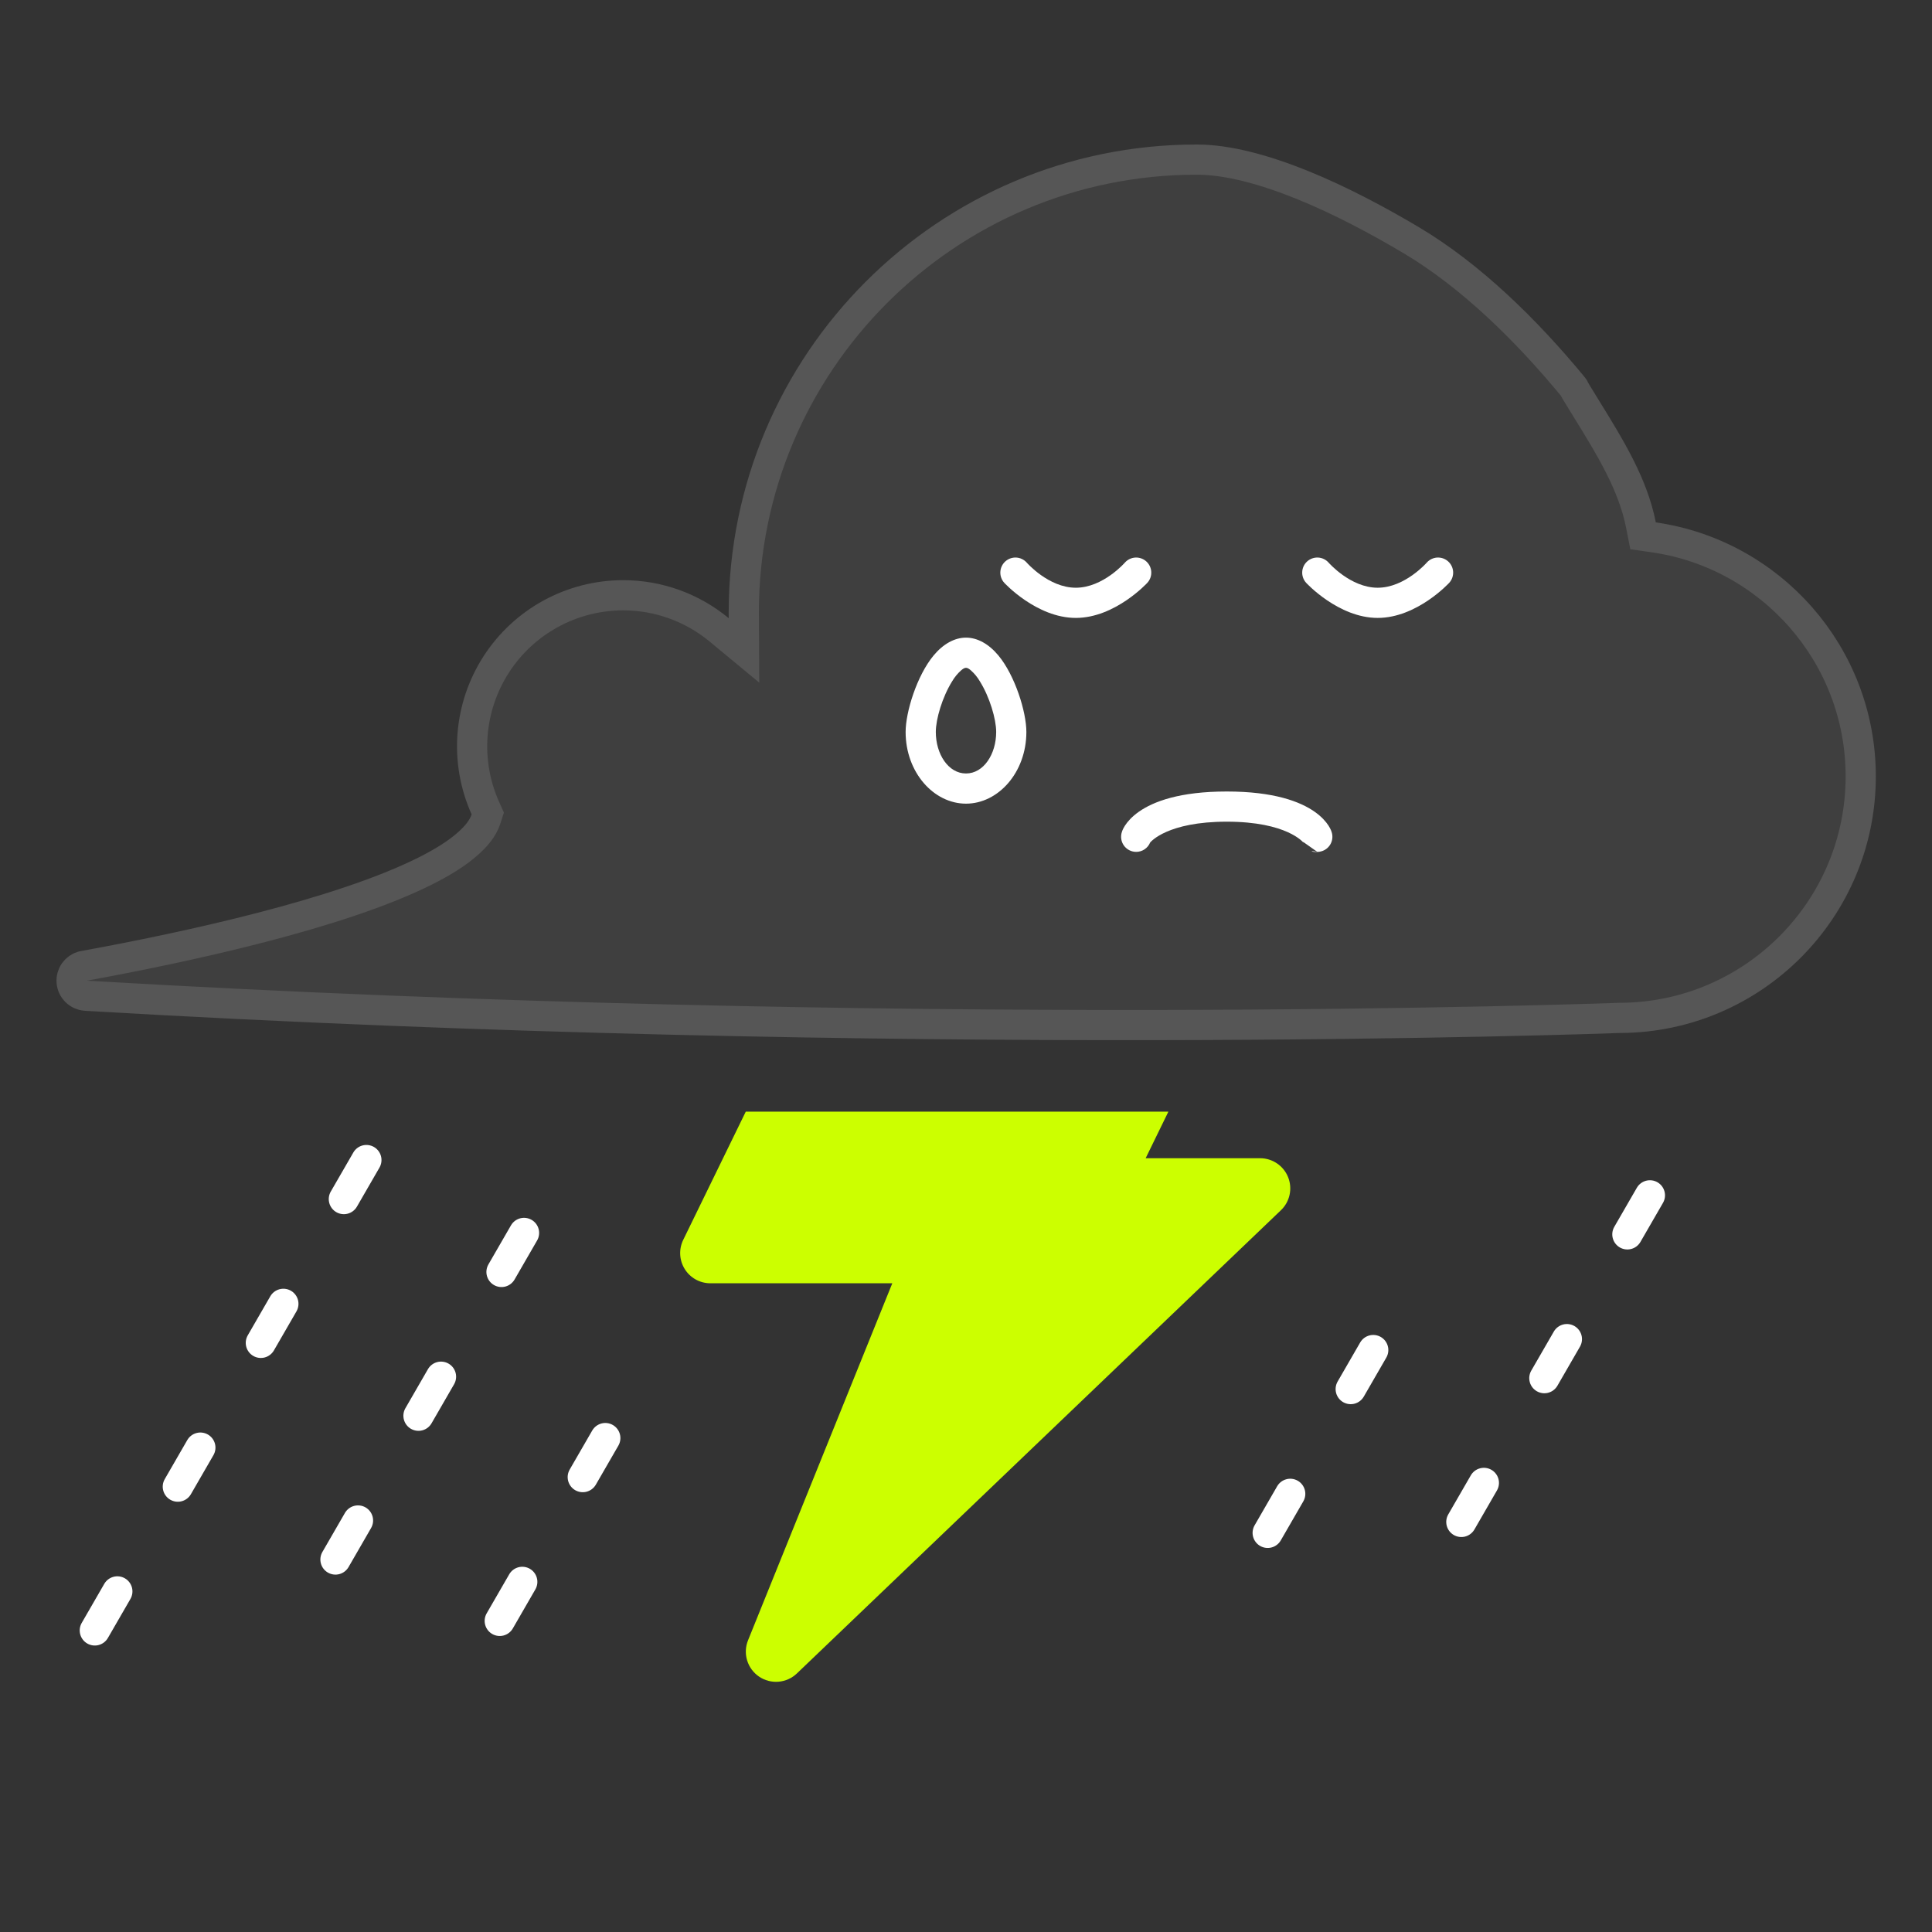 <svg width="270" height="270" viewBox="0 0 270 270" fill="none" xmlns="http://www.w3.org/2000/svg">
<rect x="0" y="0" width="270" height="270" fill="#333333" stroke="none"/>
<path fill-rule="evenodd" clip-rule="evenodd" d="M65.91 113.809C65.64 114.645 64.977 115.429 64.096 116.231C62.712 117.492 60.775 118.69 58.455 119.855C46.837 125.668 25.916 130.258 11.066 132.958C10.096 133.207 9.247 133.792 8.669 134.609C8.091 135.426 7.822 136.422 7.911 137.419C8 138.416 8.44 139.349 9.153 140.051C9.866 140.753 10.806 141.179 11.804 141.252L11.817 141.257C126.55 148.002 224.573 144.425 226.344 144.362H226.517C246.206 144.235 262.149 128.216 262.149 108.502C262.149 90.446 248.776 75.49 231.403 73.006C230.044 66.052 225.856 59.921 222.151 53.837C221.705 53.104 221.855 53.181 221.309 52.521V52.521C214.861 44.729 206.958 36.898 198.263 31.733C189.096 26.288 176.706 20.186 167.227 20.195C131.136 20.195 101.836 49.499 101.836 85.586L101.841 86.392C97.687 82.954 92.463 81.075 87.071 81.08C83.196 81.083 79.384 82.055 75.982 83.909C72.579 85.762 69.695 88.437 67.591 91.691C65.487 94.945 64.231 98.673 63.938 102.536C63.644 106.4 64.322 110.275 65.91 113.809Z" fill="white" fill-opacity="0.06"/>
<path d="M67.917 114.458L68.166 113.686L67.834 112.945C66.39 109.732 65.774 106.209 66.041 102.696C66.308 99.184 67.45 95.794 69.362 92.836C71.275 89.878 73.897 87.446 76.991 85.761C80.084 84.076 83.55 83.192 87.072 83.19H87.073C91.973 83.185 96.721 84.892 100.496 88.017L103.974 90.895L103.95 86.381L103.946 85.586C103.946 85.584 103.946 85.582 103.946 85.581C103.949 50.661 132.302 22.305 167.227 22.305L167.229 22.305C171.568 22.3 176.739 23.708 182.068 25.873C187.364 28.024 192.655 30.855 197.186 33.547C205.589 38.538 213.312 46.166 219.684 53.866C219.806 54.014 219.865 54.091 219.895 54.132C219.915 54.161 219.919 54.169 219.926 54.18C219.927 54.183 219.931 54.19 219.937 54.202C219.981 54.286 220.138 54.587 220.349 54.934C220.802 55.677 221.256 56.413 221.706 57.143C225.049 62.562 228.216 67.694 229.332 73.41L229.62 74.882L231.104 75.094C247.453 77.432 260.04 91.511 260.04 108.502C260.04 127.053 245.038 142.129 226.511 142.252H226.344H226.307L226.269 142.254L226.232 142.255C223.466 142.354 126.093 145.85 12.18 139.165L11.959 139.149C11.46 139.112 10.99 138.899 10.633 138.548C10.277 138.197 10.057 137.73 10.012 137.232C9.968 136.734 10.102 136.236 10.391 135.827C10.668 135.435 11.07 135.15 11.53 135.018C26.336 132.323 47.493 127.699 59.399 121.741L59.401 121.74C61.792 120.54 63.925 119.241 65.516 117.791C66.457 116.934 67.47 115.84 67.917 114.458Z" stroke="white" stroke-opacity="0.12" stroke-width="4.219"/>
<path fill-rule="evenodd" clip-rule="evenodd" d="M160.108 161.862L163.285 155.353H104.223L95.481 173.274C95.168 173.917 95.023 174.629 95.061 175.344C95.099 176.058 95.317 176.751 95.697 177.358C96.076 177.965 96.603 178.465 97.229 178.812C97.855 179.159 98.558 179.34 99.274 179.34H124.7L104.539 229.236C104.177 230.131 104.132 231.123 104.414 232.046C104.695 232.97 105.284 233.769 106.083 234.311C106.882 234.852 107.843 235.103 108.805 235.022C109.767 234.941 110.672 234.532 111.369 233.864L179.012 169.131C179.622 168.549 180.043 167.797 180.221 166.973C180.4 166.149 180.327 165.291 180.013 164.509C179.699 163.726 179.157 163.056 178.459 162.585C177.76 162.113 176.936 161.861 176.093 161.862H160.108Z" fill="#CCFF00"/>
<path fill-rule="evenodd" clip-rule="evenodd" d="M14.58 221.333L11.416 226.813C11.141 227.298 11.068 227.871 11.214 228.409C11.36 228.946 11.713 229.404 12.195 229.683C12.678 229.961 13.251 230.038 13.789 229.895C14.328 229.753 14.788 229.403 15.07 228.923L18.234 223.443C18.509 222.958 18.582 222.385 18.436 221.847C18.29 221.31 17.937 220.852 17.455 220.573C16.972 220.295 16.399 220.218 15.861 220.361C15.322 220.503 14.862 220.853 14.58 221.333ZM26.182 201.239L23.018 206.719C22.742 207.204 22.67 207.777 22.816 208.315C22.962 208.852 23.314 209.31 23.797 209.589C24.279 209.867 24.852 209.944 25.391 209.801C25.929 209.659 26.39 209.309 26.671 208.829L29.835 203.349C30.111 202.864 30.183 202.291 30.037 201.753C29.891 201.216 29.539 200.758 29.056 200.479C28.574 200.201 28.001 200.124 27.462 200.267C26.924 200.409 26.464 200.759 26.182 201.239ZM37.783 181.145L34.619 186.626C34.344 187.11 34.272 187.683 34.417 188.221C34.563 188.758 34.916 189.216 35.398 189.495C35.881 189.773 36.454 189.85 36.992 189.707C37.531 189.565 37.991 189.215 38.273 188.735L41.437 183.255C41.712 182.771 41.785 182.197 41.639 181.66C41.493 181.122 41.14 180.664 40.658 180.385C40.175 180.107 39.603 180.031 39.064 180.173C38.526 180.315 38.065 180.665 37.783 181.145ZM49.385 161.052L46.221 166.532C45.946 167.016 45.873 167.589 46.019 168.127C46.165 168.664 46.518 169.122 47 169.401C47.482 169.68 48.055 169.756 48.594 169.614C49.132 169.471 49.593 169.122 49.874 168.641L53.038 163.161C53.314 162.677 53.386 162.103 53.24 161.566C53.094 161.028 52.742 160.57 52.26 160.292C51.777 160.013 51.204 159.937 50.666 160.079C50.127 160.221 49.667 160.571 49.385 161.052ZM178.491 207.698L175.327 213.178C175.052 213.663 174.979 214.236 175.125 214.774C175.271 215.311 175.624 215.769 176.106 216.048C176.589 216.326 177.162 216.403 177.7 216.26C178.239 216.118 178.699 215.768 178.981 215.288L182.145 209.808C182.42 209.323 182.493 208.75 182.347 208.212C182.201 207.675 181.848 207.217 181.366 206.938C180.883 206.66 180.311 206.583 179.772 206.726C179.233 206.868 178.773 207.218 178.491 207.698ZM190.093 187.604L186.929 193.084C186.654 193.569 186.581 194.142 186.727 194.68C186.873 195.217 187.226 195.675 187.708 195.954C188.19 196.232 188.763 196.309 189.302 196.166C189.84 196.024 190.301 195.674 190.582 195.194L193.746 189.714C194.022 189.229 194.094 188.656 193.948 188.118C193.802 187.581 193.45 187.123 192.967 186.844C192.485 186.566 191.912 186.489 191.374 186.632C190.835 186.774 190.375 187.124 190.093 187.604ZM205.555 206.171L202.391 211.651C202.115 212.135 202.043 212.709 202.189 213.246C202.335 213.784 202.687 214.242 203.17 214.521C203.652 214.799 204.225 214.875 204.764 214.733C205.302 214.591 205.762 214.241 206.044 213.761L209.208 208.28C209.483 207.796 209.556 207.223 209.41 206.685C209.264 206.148 208.912 205.69 208.429 205.411C207.947 205.133 207.374 205.056 206.835 205.199C206.297 205.341 205.836 205.691 205.555 206.171ZM217.156 186.077L213.992 191.557C213.717 192.042 213.644 192.615 213.79 193.153C213.936 193.69 214.289 194.148 214.771 194.427C215.254 194.705 215.827 194.782 216.365 194.639C216.904 194.497 217.364 194.147 217.646 193.667L220.81 188.187C221.085 187.702 221.158 187.129 221.012 186.591C220.866 186.054 220.513 185.596 220.031 185.317C219.548 185.039 218.975 184.962 218.437 185.105C217.898 185.247 217.438 185.597 217.156 186.077ZM228.758 165.983L225.594 171.463C225.318 171.948 225.246 172.521 225.392 173.059C225.538 173.596 225.89 174.054 226.373 174.333C226.855 174.611 227.428 174.688 227.967 174.545C228.505 174.403 228.965 174.053 229.247 173.573L232.411 168.093C232.687 167.608 232.759 167.035 232.613 166.497C232.467 165.96 232.115 165.502 231.632 165.223C231.15 164.945 230.577 164.868 230.038 165.011C229.5 165.153 229.04 165.503 228.758 165.983ZM48.212 211.423L45.048 216.904C44.773 217.388 44.7 217.961 44.846 218.499C44.992 219.036 45.345 219.494 45.827 219.773C46.31 220.051 46.883 220.128 47.421 219.985C47.959 219.843 48.42 219.493 48.702 219.013L51.866 213.533C52.141 213.049 52.214 212.475 52.068 211.938C51.922 211.4 51.569 210.942 51.087 210.663C50.604 210.385 50.031 210.309 49.493 210.451C48.954 210.593 48.494 210.943 48.212 211.423ZM59.814 191.329L56.65 196.81C56.374 197.294 56.302 197.867 56.448 198.405C56.594 198.942 56.946 199.4 57.429 199.679C57.911 199.957 58.484 200.034 59.023 199.892C59.561 199.749 60.022 199.4 60.303 198.919L63.467 193.439C63.742 192.955 63.815 192.381 63.669 191.844C63.523 191.306 63.171 190.848 62.688 190.57C62.206 190.291 61.633 190.215 61.094 190.357C60.556 190.499 60.096 190.849 59.814 191.329ZM71.415 171.236L68.251 176.716C67.976 177.2 67.903 177.773 68.049 178.311C68.195 178.849 68.548 179.307 69.03 179.585C69.513 179.864 70.086 179.94 70.624 179.798C71.163 179.655 71.623 179.306 71.905 178.825L75.069 173.345C75.344 172.861 75.417 172.287 75.271 171.75C75.125 171.212 74.772 170.754 74.29 170.476C73.807 170.197 73.234 170.121 72.696 170.263C72.157 170.405 71.697 170.755 71.415 171.236ZM71.171 220L68.007 225.48C67.731 225.964 67.659 226.538 67.805 227.076C67.951 227.613 68.303 228.071 68.786 228.35C69.268 228.628 69.841 228.705 70.379 228.562C70.918 228.42 71.378 228.07 71.66 227.59L74.824 222.109C75.099 221.625 75.172 221.052 75.026 220.514C74.88 219.977 74.528 219.519 74.045 219.24C73.563 218.962 72.99 218.885 72.451 219.028C71.913 219.17 71.452 219.52 71.171 220ZM82.772 199.906L79.608 205.386C79.333 205.871 79.26 206.444 79.406 206.982C79.552 207.519 79.905 207.977 80.387 208.256C80.87 208.534 81.442 208.611 81.981 208.468C82.519 208.326 82.98 207.976 83.262 207.496L86.426 202.016C86.701 201.531 86.774 200.958 86.628 200.42C86.482 199.883 86.129 199.425 85.647 199.146C85.164 198.868 84.591 198.791 84.053 198.934C83.514 199.076 83.054 199.426 82.772 199.906Z" fill="white"/>
<path fill-rule="evenodd" clip-rule="evenodd" d="M135 89.11C133.397 89.11 131.802 90 130.469 91.607C128.144 94.408 126.562 99.496 126.562 102.293C126.562 107.938 130.481 112.313 135 112.313C139.518 112.313 143.437 107.938 143.437 102.293C143.437 99.496 141.855 94.408 139.531 91.607C138.197 90 136.603 89.11 135 89.11ZM135 93.328C135.24 93.328 135.447 93.493 135.666 93.67C136.173 94.118 136.604 94.643 136.944 95.227C138.303 97.408 139.218 100.483 139.218 102.293C139.218 105.386 137.472 108.094 135 108.094C132.527 108.094 130.781 105.386 130.781 102.293C130.781 100.483 131.696 97.408 133.055 95.227C133.395 94.643 133.827 94.118 134.333 93.67C134.552 93.493 134.759 93.328 135 93.328ZM157.211 78.618C157.211 78.618 154.153 82.136 150.347 82.136C146.538 82.136 143.479 78.618 143.479 78.618C143.294 78.411 143.07 78.243 142.82 78.124C142.571 78.004 142.299 77.934 142.023 77.919C141.464 77.889 140.916 78.082 140.499 78.455C140.082 78.829 139.831 79.353 139.8 79.912C139.77 80.471 139.963 81.019 140.336 81.436C140.336 81.436 144.842 86.355 150.347 86.355C155.853 86.355 160.354 81.436 160.354 81.436C160.728 81.019 160.921 80.471 160.89 79.912C160.86 79.353 160.609 78.829 160.192 78.455C159.775 78.082 159.227 77.889 158.668 77.919C158.109 77.95 157.585 78.201 157.211 78.618ZM199.399 78.618C199.399 78.618 196.34 82.136 192.535 82.136C188.725 82.136 185.667 78.618 185.667 78.618C185.482 78.411 185.258 78.243 185.008 78.124C184.758 78.004 184.487 77.934 184.21 77.919C183.651 77.889 183.103 78.082 182.686 78.455C182.269 78.829 182.018 79.353 181.988 79.912C181.957 80.471 182.15 81.019 182.524 81.436C182.524 81.436 187.029 86.355 192.535 86.355C198.04 86.355 202.542 81.436 202.542 81.436C202.916 81.019 203.108 80.471 203.078 79.912C203.047 79.353 202.796 78.829 202.379 78.455C201.963 78.082 201.414 77.889 200.855 77.919C200.297 77.95 199.773 78.201 199.399 78.618ZM158.785 119.05C159.201 119.05 159.608 118.926 159.954 118.695C160.3 118.463 160.57 118.135 160.73 117.751C160.818 117.641 163.156 114.831 171.441 114.831C179.887 114.831 182.153 117.755 182.153 117.755L182.11 117.65L184.097 119.05C182.482 118.73 183.68 119.316 184.781 118.936C185.043 118.846 185.285 118.705 185.492 118.521C185.7 118.338 185.869 118.115 185.991 117.866C186.112 117.617 186.184 117.346 186.2 117.069C186.217 116.792 186.179 116.515 186.089 116.253C186.089 116.253 184.625 110.613 171.441 110.613C158.253 110.613 156.789 116.253 156.789 116.253C156.68 116.571 156.648 116.91 156.696 117.243C156.744 117.576 156.871 117.892 157.066 118.166C157.262 118.44 157.52 118.663 157.818 118.816C158.117 118.97 158.449 119.05 158.785 119.05Z" fill="white"/>
</svg>
